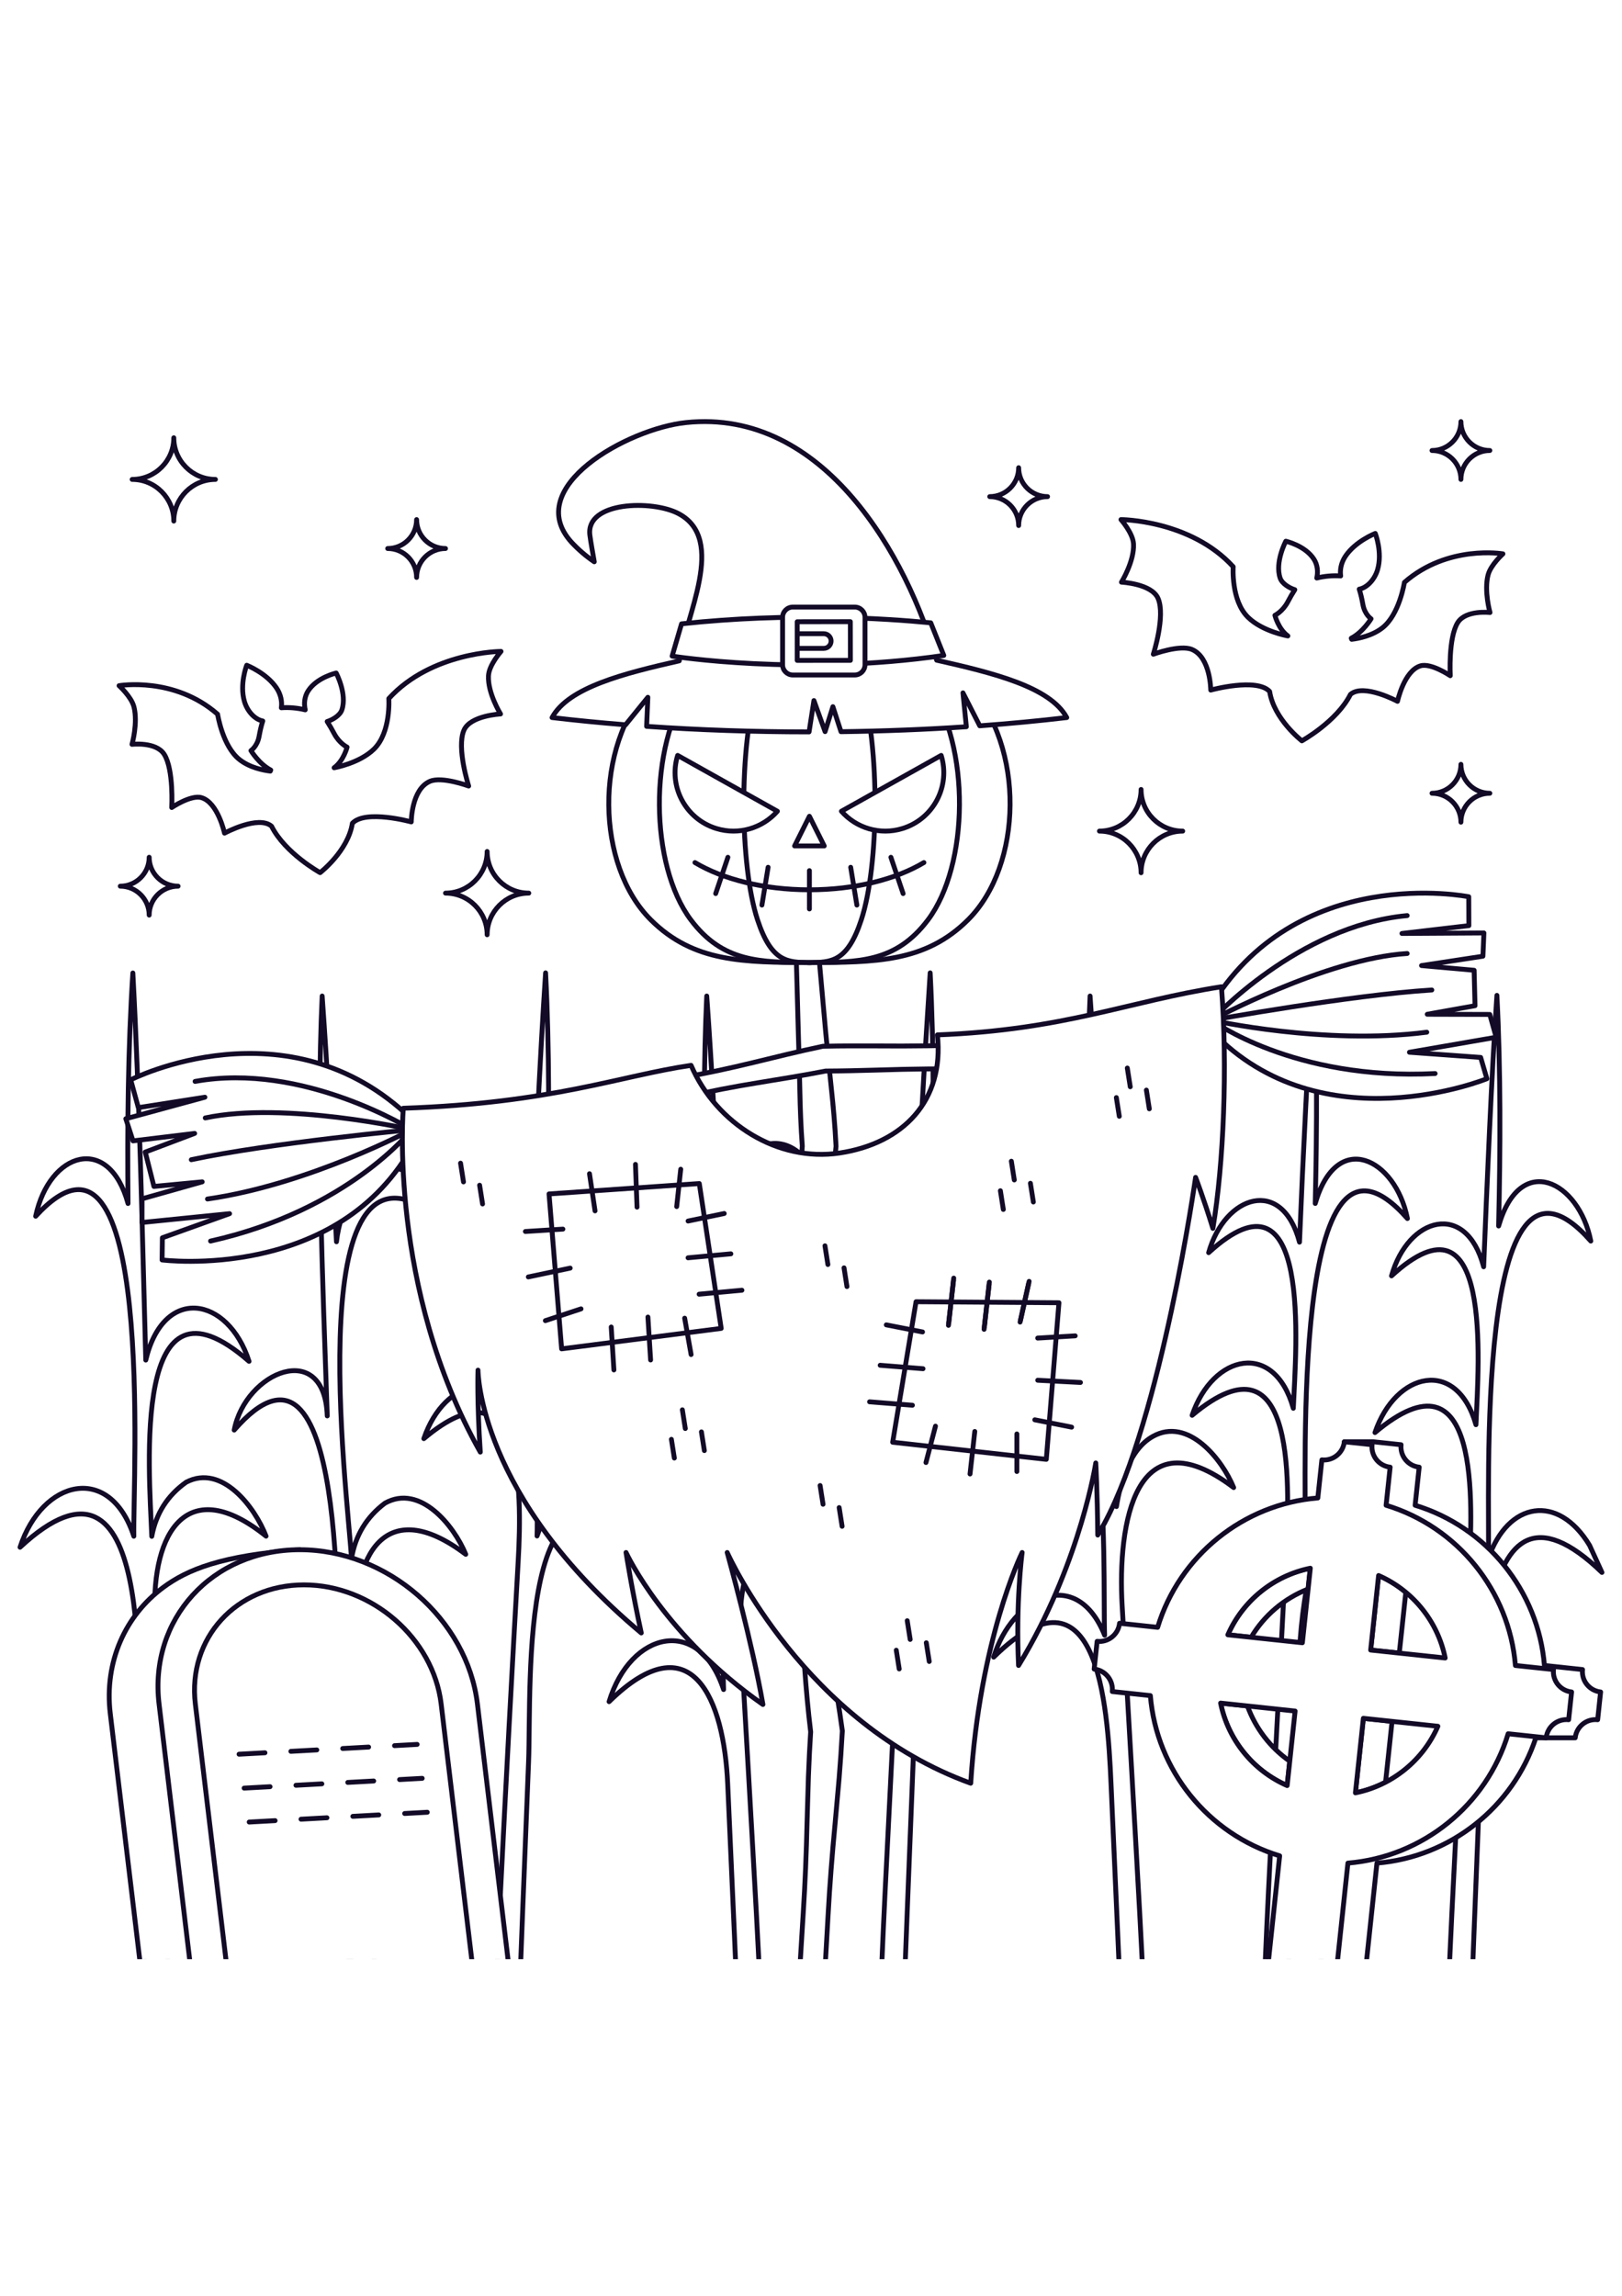 <?xml version="1.0" encoding="utf-8"?>
<!-- Generator: Adobe Illustrator 27.5.0, SVG Export Plug-In . SVG Version: 6.00 Build 0)  -->
<svg xmlns="http://www.w3.org/2000/svg" xmlns:xlink="http://www.w3.org/1999/xlink" viewBox="0 0 500 500" width="595" height="842" preserveAspectRatio="xMidYMid meet" data-scaled="true">
<g id="BACKGROUND">
	<rect style="fill:#FFFFFF;" width="500" height="500"/>
</g>
<g id="OBJECTS">
	<g>
		<defs>
			<rect id="SVGID_1_" x="4.011" y="190.078" width="491.977" height="309.922"/>
		</defs>
		<clipPath id="SVGID_00000182511250776653576660000003649729904298054591_">
			<use xlink:href="#SVGID_1_"  style="overflow:visible;"/>
		</clipPath>
		<g style="clip-path:url(#SVGID_00000182511250776653576660000003649729904298054591_);">
			
				<path style="fill:#FFFFFF;stroke:#120A26;stroke-width:1.5;stroke-linecap:round;stroke-linejoin:round;stroke-miterlimit:10;" d="
				M57.413,353.001c-5.785,4.089-9.327,9.656-10.625,16.703c-0.832-21.164-6.21-85.626,29.982-53.937
				c-6.478-20.105-26.37-23.462-31.832-0.391c-1.106-39.789-1.876-79.627-3.984-119.296c-1.521,23.559-1.713,47.309-1.488,71.045
				c-5.887-21.579-24.241-15.967-28.472,3.917c37.161-40.557,29.885,81.76,30.258,98.623c-7.368-22.647-28.28-17.462-35.07,3.397
				c41.555-38.553,36.145,42.368,36.739,66.054c0.709,26.976,1.725,65.331,2.323,92.264l7.339-0.331
				c-0.362-13.514-1.071-38.399-1.565-51.887c-1.027-28.389-2.16-56.775-3.276-85.16c-1.016-25.845,10.138-43.72,34.275-24.359
				C78.628,360.823,68.491,347.272,57.413,353.001z"/>
			
				<path style="fill:#FFFFFF;stroke:#120A26;stroke-width:1.5;stroke-linecap:round;stroke-linejoin:round;stroke-miterlimit:10;" d="
				M237.217,359.475c-5.699,4.274-9.137,9.965-10.313,17.071c-1.201-20.749-17.909-149.316,27.581-111.694
				c-9.515-27.609-30.204-16.345-32.751,6.382c-1.064-22.719-2.25-45.42-3.875-68.05c-1.855,40.382,0.179,81.188,1.546,121.55
				c-0.804-23.777-25.211-13.652-28.686,4.366c35.996-41.387,31.594,70.715,32.334,87.818c-7.533-22.98-28.708-17.969-35.294,3.73
				c25.615-25.096,35.429-0.56,36.563,25.425c1.208,26.943,2.933,65.249,4.03,92.152l7.33-0.589
				c-0.612-13.497-1.781-38.348-2.524-51.815c-1.552-28.343-3.21-56.68-4.85-85.018c-1.483-25.613,9.167-44.182,33.814-25.555
				C258.547,366.492,248.095,353.409,237.217,359.475z"/>
			
				<path style="fill:#FFFFFF;stroke:#120A26;stroke-width:1.5;stroke-linecap:round;stroke-linejoin:round;stroke-miterlimit:10;" d="
				M118.667,359.475c-5.699,4.274-9.137,9.965-10.313,17.071c-1.146-19.798-16.951-141.284,28.119-104.011
				c-9.515-27.609-30.204-16.345-32.751,6.382c-1.064-22.719-2.788-53.104-4.412-75.734c-1.855,40.382,0.2,89.042,1.568,129.404
				c-0.804-23.777-25.211-13.652-28.686,4.366c35.04-40.288,31.551,62.354,32.312,79.963c-7.532-22.98-28.708-17.969-35.294,3.73
				c25.615-25.096,35.429-0.56,36.563,25.425c1.208,26.943,2.933,65.249,4.029,92.152l7.33-0.589
				c-0.612-13.497-1.781-38.348-2.524-51.815c-1.552-28.343-3.21-56.68-4.85-85.018c-1.483-25.613,9.167-44.182,33.814-25.555
				C139.997,366.492,129.544,353.409,118.667,359.475z"/>
			
				<path style="fill:#FFFFFF;stroke:#120A26;stroke-width:1.5;stroke-linecap:round;stroke-linejoin:round;stroke-miterlimit:10;" d="
				M196.755,365.532c-9.723-16.076-25.195-13.529-31.205,4.061c0.64-17.973-4.854-139.137,31.581-97.833
				c-3.672-18.524-21.78-27.657-28.414-4.645c0.544-23.726,0.672-47.477-0.531-71.071c-1.683,25.236-3.378,61.175-4.409,86.509
				c-5.348-20.346-23.038-14.452-28.005,3.233c32.969-30.148,26.903,32.783,26.071,51.645c-5.833-20.922-24.787-16.755-31.19,2.161
				c30.392-25.533,30.334,15.681,29.087,37.716c-1.915,33.832-3.747,67.667-5.429,101.511c-0.675,13.473-1.719,38.336-2.263,51.838
				l7.333,0.519c0.961-26.913,2.493-65.235,3.565-92.188c0.913-23.662-3.421-104.727,37.623-65.103
				C199.297,371.101,198.026,368.316,196.755,365.532z"/>
			
				<path style="fill:#FFFFFF;stroke:#120A26;stroke-width:1.5;stroke-linecap:round;stroke-linejoin:round;stroke-miterlimit:10;" d="
				M490.005,372.47c-9.723-16.076-25.195-13.529-31.204,4.061c0.64-17.973-4.854-139.137,31.581-97.833
				c-3.672-18.524-21.78-27.656-28.414-4.645c0.544-23.726,0.672-47.477-0.531-71.071c-1.683,25.236-3.056,58.316-4.087,83.65
				c-5.377-20.455-23.305-15.35-28.4,2.797c31.234-28.561,26.846,26.386,26.024,45.868c-5.931-20.812-24.797-16.264-31.122,2.422
				c32.783-27.541,30.039,21.764,29.006,43.219c-1.684,34.945-3.559,69.879-5.296,104.821c-0.675,13.474-1.719,38.336-2.263,51.838
				l7.333,0.519c0.961-26.913,2.493-65.235,3.565-92.188c0.913-23.662-3.421-104.728,37.623-65.103
				C492.547,378.04,491.276,375.255,490.005,372.47z"/>
			
				<path style="fill:#FFFFFF;stroke:#120A26;stroke-width:1.5;stroke-linecap:round;stroke-linejoin:round;stroke-miterlimit:10;" d="
				M355.386,338.899c-7.186,4.007-10.01,14.15-11.232,21.626c-1.113-19.807-17.371-136.49,27.292-99.551
				c-7.136-20.706-27.249-21.797-31.967,1.359c-0.958-19.747-2.039-39.475-3.451-59.15c-1.704,37.111-0.126,74.578,1.203,111.73
				c-5.841-21.986-24.665-17.651-28.762,3.595c35.89-41.266,31.309,64.373,32.043,81.659c-8.69-21.639-28.567-11.807-34.202,6.758
				c31.992-31.344,35.086,14.038,36.182,39.146c1.208,26.943,2.933,65.249,4.03,92.152l7.33-0.589
				c-0.612-13.497-1.781-38.348-2.524-51.815c-1.728-31.56-3.582-63.113-5.409-94.668c-1.478-25.527,4.05-59.397,34.372-36.481
				C376.716,345.916,366.264,332.833,355.386,338.899z"/>
			
				<path style="fill:#FFFFFF;stroke:#120A26;stroke-width:1.5;stroke-linecap:round;stroke-linejoin:round;stroke-miterlimit:10;" d="
				M319.118,373.886c-6.126-19.797-26.917-28.005-35.018-4.294c0.64-17.973-4.854-139.137,31.581-97.833
				c-3.672-18.524-21.78-27.656-28.414-4.645c0.544-23.726,0.672-47.477-0.531-71.071c-1.683,25.236-3.64,59.759-4.671,85.093
				c-5.348-20.346-23.039-14.452-28.005,3.233c33.824-30.93,26.446,36.506,25.627,55.075c-5.833-20.922-24.787-16.755-31.19,2.161
				c32.288-27.125,29.979,21.705,28.996,43.097c-1.441,31.378-3.073,62.744-4.632,94.116c-0.675,13.473-1.719,38.336-2.263,51.838
				l7.333,0.519c0.961-26.913,2.493-65.235,3.565-92.188C282.409,415.327,278.075,334.262,319.118,373.886z"/>
			
				<path style="fill:#FFFFFF;stroke:#120A26;stroke-width:1.5;stroke-linecap:round;stroke-linejoin:round;stroke-miterlimit:10;" d="
				M437.288,373.886c-6.126-19.797-26.917-28.005-35.018-4.294c0.64-17.973-4.853-139.137,31.581-97.833
				c-3.672-18.524-21.78-27.656-28.414-4.645c0.544-23.726,0.672-47.477-0.531-71.071c-1.683,25.236-3.293,57.661-4.323,82.995
				c-5.348-20.346-23.039-14.452-28.005,3.233c31.954-29.22,26.938,28.901,26.097,47.97c-5.833-20.922-24.787-16.755-31.19,2.162
				c32.953-27.685,29.965,23.561,28.84,44.857c-1.788,33.852-3.61,67.702-5.293,101.559c-0.675,13.473-1.719,38.336-2.263,51.838
				l7.333,0.519c0.961-26.913,2.493-65.235,3.565-92.188C400.578,415.327,396.244,334.262,437.288,373.886z"/>
		</g>
	</g>
	<g>
		<g>
			<g>
				<g>
					<defs>
						
							<rect id="SVGID_00000145766858233106681830000002236856966122182028_" x="220.996" y="163.055" width="58.009" height="336.945"/>
					</defs>
					<clipPath id="SVGID_00000082351456728124694840000004982512830853869746_">
						<use xlink:href="#SVGID_00000145766858233106681830000002236856966122182028_"  style="overflow:visible;"/>
					</clipPath>
					
						<path style="clip-path:url(#SVGID_00000082351456728124694840000004982512830853869746_);fill:#FFFFFF;stroke:#120A26;stroke-width:1.5;stroke-linecap:round;stroke-linejoin:round;stroke-miterlimit:10;" d="
						M259.598,429.205c-0.911-6.764-2.048-13.5-3.293-20.221c-1.244-6.721-2.453-13.448-3.377-20.21
						c-0.995-6.754-1.589-13.559-1.989-20.389c-0.382-6.653-0.806-13.301-1.647-19.894c0.687-8.097,0.946-16.229,1.163-24.365
						c0.217-8.305,0.682-16.59,1.496-24.847c0.76-8.261,1.808-16.498,2.879-24.733c1.073-8.235,2.092-16.474,2.859-24.734
						l0.029-0.317l-0.022-0.437c-0.296-5.839-0.807-11.665-1.435-17.484c-0.62-5.819-1.197-11.641-1.751-17.464l-3.384-37.766
						l-6.069,0.384l1.041,37.914c0.183,5.847,0.344,11.695,0.462,17.545c0.107,5.745,0.331,11.483,0.757,17.208
						c-0.579,8.129-0.92,16.278-1.207,24.432c-0.293,8.299-0.61,16.596-1.215,24.87c-0.551,8.278-1.45,16.527-2.598,24.756
						c-1.143,8.229-2.248,16.461-2.893,24.731l-0.041,0.525l0.064,0.512c0.853,6.772,2.166,13.484,3.514,20.193
						c1.341,6.709,2.488,13.443,3.234,20.229c0.817,6.776,1.349,13.59,1.846,20.407c0.484,6.655,1.074,13.297,1.874,19.911
						l-0.38,6.622l-0.31,7.05l-0.419,14.113c-0.215,9.412-0.59,18.815-1.188,28.204l-0.87,14.086
						c-0.295,4.695-0.617,9.388-0.973,14.08c-0.666,9.385-1.386,18.768-2.258,28.141l9.188,0.545
						c0.242-9.411,0.636-18.812,1.084-28.211c0.201-4.701,0.436-9.399,0.697-14.096l0.801-14.09
						c0.516-9.394,1.255-18.775,2.154-28.147l1.252-14.063l0.525-7.038l0.431-7.043l0.028-0.466L259.598,429.205z"/>
				</g>
				
					<path style="fill:#FFFFFF;stroke:#120A26;stroke-width:1.5;stroke-linecap:round;stroke-linejoin:round;stroke-miterlimit:10;" d="
					M394.509,201.325c-6.312,1.977-12.682,3.663-19.07,5.256c-6.385,1.608-12.804,3.05-19.232,4.444
					c-6.427,1.397-12.906,2.536-19.422,3.492l-9.765,1.476l-4.868,0.811l-4.441,0.807c-2.553,0.021-5.106,0.053-7.658,0.122
					l-7.993,0.287c-5.328,0.221-10.657,0.441-15.987,0.508l-7.996,0.067l-7.997-0.027c-5.332-0.02-10.663-0.031-15.993,0.088
					l-0.392,0.009l-0.323,0.068c-7.109,1.488-14.162,3.254-21.227,4.962c-7.061,1.724-14.164,3.246-21.313,4.54
					c-7.151,1.283-14.366,2.249-21.592,3.162c-7.134,0.913-14.243,1.952-21.286,3.314c-5.064,0.541-10.086,1.442-15.092,2.477
					c-5.06,1.047-10.129,2.019-15.241,2.621l-7.675,0.846c-2.565,0.224-5.123,0.507-7.695,0.678
					c-5.136,0.401-10.284,0.698-15.465,0.707l1.178,10.026c5.043-1.193,10.119-2.097,15.208-2.897
					c2.541-0.43,5.095-0.747,7.642-1.124l7.662-0.956c5.112-0.599,10.268-0.829,15.433-0.983c5.165-0.155,10.313-0.444,15.418-1.107
					l0.27-0.035l0.158-0.034c7.105-1.506,14.143-3.35,21.154-5.319c7.009-1.981,14.029-3.908,21.113-5.519
					c7.087-1.6,14.219-2.972,21.393-4.142c7.042-1.164,14.095-2.276,21.095-3.647c5.221-0.017,10.44-0.152,15.659-0.3l7.994-0.223
					l7.995-0.129c5.331-0.063,10.663,0.026,15.995,0.117l7.998,0.091c2.666,0.007,5.331-0.026,7.996-0.07l0.419-0.007l0.33-0.072
					l4.821-1.046l4.807-1.117l9.584-2.38c6.384-1.614,12.805-3.046,19.277-4.22c6.471-1.176,12.952-2.305,19.466-3.268
					c6.511-0.978,13.041-1.862,19.628-2.456L394.509,201.325z"/>
				<g>
					
						<path style="fill:#FFFFFF;stroke:#120A26;stroke-width:1.5;stroke-linecap:round;stroke-linejoin:round;stroke-miterlimit:10;" d="
						M373.682,214.164c33.744,35.273,84.668,14.502,84.668,14.502l-1.919-6.557l-21.954-1.598l26.737-4.63l-1.975-7.025
						l-19.266-0.053l14.716-2.636l-0.273-10.922l-16.209-1.449l18.92-2.884l0.304-7.166l-25.264,0.153l20.629-2.415l-0.035-8.897
						c0,0-53.383-10.786-80.079,34.678L373.682,214.164z"/>
					
						<path style="fill:none;stroke:#120A26;stroke-width:1.5;stroke-linecap:round;stroke-linejoin:round;stroke-miterlimit:10;" d="
						M373.457,210.631c0,0,26.713-29.17,60.319-32.234"/>
					
						<path style="fill:none;stroke:#120A26;stroke-width:1.5;stroke-linecap:round;stroke-linejoin:round;stroke-miterlimit:10;" d="
						M373.457,210.631c0,0,35.426-19.021,60.319-20.553"/>
					
						<path style="fill:none;stroke:#120A26;stroke-width:1.5;stroke-linecap:round;stroke-linejoin:round;stroke-miterlimit:10;" d="
						M373.457,210.631c0,0,25.277,18.702,68.936,16.439"/>
					
						<path style="fill:none;stroke:#120A26;stroke-width:1.5;stroke-linecap:round;stroke-linejoin:round;stroke-miterlimit:10;" d="
						M373.457,210.631c0,0,34.851,7.787,66.366,3.702"/>
					
						<path style="fill:none;stroke:#120A26;stroke-width:1.5;stroke-linecap:round;stroke-linejoin:round;stroke-miterlimit:10;" d="
						M373.457,210.631c0,0,43.021-7.774,67.915-9.306"/>
				</g>
				<g>
					
						<path style="fill:#FFFFFF;stroke:#120A26;stroke-width:1.5;stroke-linecap:round;stroke-linejoin:round;stroke-miterlimit:10;" d="
						M127.627,248.499c-23.033,43.038-77.664,36.023-77.664,36.023l0.088-6.831l20.719-7.435l-26.998,2.72l0.016-7.297l18.544-5.225
						l-14.883,1.412l-2.67-10.595l15.225-5.748l-19,2.302l-2.217-6.821l24.377-6.637l-20.52,3.214l-2.355-8.579
						c0,0,48.508-24.67,86.432,11.956L127.627,248.499z"/>
					
						<path style="fill:none;stroke:#120A26;stroke-width:1.5;stroke-linecap:round;stroke-linejoin:round;stroke-miterlimit:10;" d="
						M126.895,244.353c0,0-33.564-20.926-66.759-14.853"/>
					
						<path style="fill:none;stroke:#120A26;stroke-width:1.5;stroke-linecap:round;stroke-linejoin:round;stroke-miterlimit:10;" d="
						M126.895,244.353c0,0-39.232-8.81-63.623-3.601"/>
					
						<path style="fill:none;stroke:#120A26;stroke-width:1.5;stroke-linecap:round;stroke-linejoin:round;stroke-miterlimit:10;" d="
						M126.895,244.353c0,0-19.326,24.803-61.99,34.346"/>
					
						<path style="fill:none;stroke:#120A26;stroke-width:1.5;stroke-linecap:round;stroke-linejoin:round;stroke-miterlimit:10;" d="
						M126.895,244.353c0,0-31.48,16.859-62.934,21.387"/>
					
						<path style="fill:none;stroke:#120A26;stroke-width:1.5;stroke-linecap:round;stroke-linejoin:round;stroke-miterlimit:10;" d="
						M126.895,244.353c0,0-43.529,4.064-67.919,9.273"/>
				</g>
			</g>
			<g>
				
					<path style="fill:#FFFFFF;stroke:#120A26;stroke-width:1.5;stroke-linecap:round;stroke-linejoin:round;stroke-miterlimit:10;" d="
					M373.887,274.799c-2.931-9.5-5.332-15.73-5.332-15.73s-10.427,73.61-28.095,106.62c-0.681,1.22-1.371,2.42-2.061,3.62
					c-0.132-13.58-0.615-22.23-0.615-22.23s-4.556,29.44-21.922,59.27c-0.047,0.08-0.095,0.17-0.151,0.26
					c-0.596,0.97-1.163,1.93-1.73,2.89c-0.889-19.23,1.012-34.08,1.106-34.82c-0.463,0.94-13.074,27.09-15.853,71.11
					c-51.095-18.47-74.417-69.67-75.069-71.11c0.293,1.07,7.695,27.76,11.013,46.84h-0.009c-0.01-0.01-0.019-0.01-0.028-0.02
					c-30.024-21.06-41.727-45.9-42.162-46.82c0.104,0.69,1.891,11.88,4.698,24.79h-0.01c-50.273-42.03-50.32-80.84-50.32-80.99
					c0,0-0.34,9.66,0.709,25.26c-28.435-50.5-23.737-105.97-23.737-105.97c45.962-1.56,66.901-10.03,88.71-13.22
					c7.827,18.12,26.857,29.84,45.735,27.02c19.701-2.95,32.378-16.17,30.194-36.41c39.411-1.53,58.686-10.344,87.566-14.834
					C378.443,224.915,377.205,254.939,373.887,274.799z"/>
				<g>
					<g>
						<g>
							<g>
								
									<line style="fill:none;stroke:#120A26;stroke-width:1.5;stroke-linecap:round;stroke-linejoin:round;stroke-miterlimit:10;" x1="261.085" y1="292.729" x2="260.179" y2="286.959"/>
							</g>
							<g>
								
									<line style="fill:none;stroke:#120A26;stroke-width:1.5;stroke-linecap:round;stroke-linejoin:round;stroke-miterlimit:10;" x1="255.209" y1="285.931" x2="254.303" y2="280.162"/>
							</g>
						</g>
					</g>
					<g>
						<g>
							<g>
								
									<line style="fill:none;stroke:#120A26;stroke-width:1.5;stroke-linecap:round;stroke-linejoin:round;stroke-miterlimit:10;" x1="259.587" y1="366.608" x2="258.681" y2="360.839"/>
							</g>
							<g>
								
									<line style="fill:none;stroke:#120A26;stroke-width:1.5;stroke-linecap:round;stroke-linejoin:round;stroke-miterlimit:10;" x1="253.711" y1="359.811" x2="252.805" y2="354.042"/>
							</g>
						</g>
					</g>
					<g>
						<g>
							<g>
								
									<line style="fill:none;stroke:#120A26;stroke-width:1.5;stroke-linecap:round;stroke-linejoin:round;stroke-miterlimit:10;" x1="148.752" y1="267.259" x2="147.845" y2="261.489"/>
							</g>
							<g>
								
									<line style="fill:none;stroke:#120A26;stroke-width:1.5;stroke-linecap:round;stroke-linejoin:round;stroke-miterlimit:10;" x1="142.876" y1="260.461" x2="141.97" y2="254.692"/>
							</g>
						</g>
					</g>
					<g>
						<g>
							<g>
								
									<line style="fill:none;stroke:#120A26;stroke-width:1.5;stroke-linecap:round;stroke-linejoin:round;stroke-miterlimit:10;" x1="354.29" y1="237.949" x2="353.384" y2="232.18"/>
							</g>
							<g>
								
									<line style="fill:none;stroke:#120A26;stroke-width:1.5;stroke-linecap:round;stroke-linejoin:round;stroke-miterlimit:10;" x1="348.414" y1="231.152" x2="347.508" y2="225.383"/>
							</g>
							<g>
								
									<line style="fill:none;stroke:#120A26;stroke-width:1.5;stroke-linecap:round;stroke-linejoin:round;stroke-miterlimit:10;" x1="345.035" y1="240.25" x2="344.129" y2="234.48"/>
							</g>
						</g>
					</g>
					<g>
						<g>
							<g>
								
									<line style="fill:none;stroke:#120A26;stroke-width:1.5;stroke-linecap:round;stroke-linejoin:round;stroke-miterlimit:10;" x1="318.542" y1="266.66" x2="317.636" y2="260.891"/>
							</g>
							<g>
								
									<line style="fill:none;stroke:#120A26;stroke-width:1.5;stroke-linecap:round;stroke-linejoin:round;stroke-miterlimit:10;" x1="312.666" y1="259.862" x2="311.76" y2="254.093"/>
							</g>
							<g>
								
									<line style="fill:none;stroke:#120A26;stroke-width:1.5;stroke-linecap:round;stroke-linejoin:round;stroke-miterlimit:10;" x1="309.287" y1="268.96" x2="308.381" y2="263.191"/>
							</g>
						</g>
					</g>
					<g>
						<g>
							<g>
								
									<line style="fill:none;stroke:#120A26;stroke-width:1.5;stroke-linecap:round;stroke-linejoin:round;stroke-miterlimit:10;" x1="217.127" y1="343.275" x2="216.22" y2="337.506"/>
							</g>
							<g>
								
									<line style="fill:none;stroke:#120A26;stroke-width:1.5;stroke-linecap:round;stroke-linejoin:round;stroke-miterlimit:10;" x1="211.251" y1="336.477" x2="210.344" y2="330.708"/>
							</g>
							<g>
								
									<line style="fill:none;stroke:#120A26;stroke-width:1.5;stroke-linecap:round;stroke-linejoin:round;stroke-miterlimit:10;" x1="207.871" y1="345.575" x2="206.965" y2="339.806"/>
							</g>
						</g>
					</g>
					<g>
						<g>
							<g>
								
									<line style="fill:none;stroke:#120A26;stroke-width:1.5;stroke-linecap:round;stroke-linejoin:round;stroke-miterlimit:10;" x1="286.447" y1="408.266" x2="285.541" y2="402.496"/>
							</g>
							<g>
								
									<line style="fill:none;stroke:#120A26;stroke-width:1.5;stroke-linecap:round;stroke-linejoin:round;stroke-miterlimit:10;" x1="280.571" y1="401.468" x2="279.665" y2="395.699"/>
							</g>
							<g>
								
									<line style="fill:none;stroke:#120A26;stroke-width:1.5;stroke-linecap:round;stroke-linejoin:round;stroke-miterlimit:10;" x1="277.192" y1="410.566" x2="276.285" y2="404.796"/>
							</g>
						</g>
					</g>
				</g>
				<g>
					<g>
						
							<polygon style="fill:none;stroke:#120A26;stroke-width:1.5;stroke-linecap:round;stroke-linejoin:round;stroke-miterlimit:10;" points="
							322.533,345.97 275.179,340.701 282.378,297.397 326.433,297.711 						"/>
						<g>
							
								<line style="fill:none;stroke:#120A26;stroke-width:1.5;stroke-linecap:round;stroke-linejoin:round;stroke-miterlimit:10;" x1="288.369" y1="335.748" x2="285.439" y2="346.95"/>
							
								<line style="fill:none;stroke:#120A26;stroke-width:1.5;stroke-linecap:round;stroke-linejoin:round;stroke-miterlimit:10;" x1="313.462" y1="338.142" x2="313.462" y2="349.72"/>
							
								<line style="fill:none;stroke:#120A26;stroke-width:1.5;stroke-linecap:round;stroke-linejoin:round;stroke-miterlimit:10;" x1="300.487" y1="337.379" x2="299.022" y2="350.483"/>
						</g>
						<g>
							
								<line style="fill:none;stroke:#120A26;stroke-width:1.5;stroke-linecap:round;stroke-linejoin:round;stroke-miterlimit:10;" x1="318.986" y1="333.79" x2="330.342" y2="336.048"/>
							
								<line style="fill:none;stroke:#120A26;stroke-width:1.5;stroke-linecap:round;stroke-linejoin:round;stroke-miterlimit:10;" x1="319.883" y1="308.599" x2="331.442" y2="307.911"/>
							
								<line style="fill:none;stroke:#120A26;stroke-width:1.5;stroke-linecap:round;stroke-linejoin:round;stroke-miterlimit:10;" x1="319.893" y1="321.596" x2="333.061" y2="322.279"/>
						</g>
						
							<line style="fill:none;stroke:#120A26;stroke-width:1.5;stroke-linecap:round;stroke-linejoin:round;stroke-miterlimit:10;" x1="304.898" y1="292.072" x2="303.434" y2="305.176"/>
						<g>
							<g>
								
									<line style="fill:none;stroke:#120A26;stroke-width:1.5;stroke-linecap:round;stroke-linejoin:round;stroke-miterlimit:10;" x1="317.239" y1="291.117" x2="314.451" y2="303.677"/>
								
									<line style="fill:none;stroke:#120A26;stroke-width:1.5;stroke-linecap:round;stroke-linejoin:round;stroke-miterlimit:10;" x1="304.98" y1="291.344" x2="303.352" y2="305.904"/>
								
									<line style="fill:none;stroke:#120A26;stroke-width:1.5;stroke-linecap:round;stroke-linejoin:round;stroke-miterlimit:10;" x1="294" y1="290.117" x2="292.372" y2="304.677"/>
							</g>
							
								<line style="fill:none;stroke:#120A26;stroke-width:1.5;stroke-linecap:round;stroke-linejoin:round;stroke-miterlimit:10;" x1="317.1" y1="291.745" x2="314.59" y2="303.049"/>
							
								<line style="fill:none;stroke:#120A26;stroke-width:1.5;stroke-linecap:round;stroke-linejoin:round;stroke-miterlimit:10;" x1="293.919" y1="290.845" x2="292.454" y2="303.949"/>
						</g>
						<g>
							
								<line style="fill:none;stroke:#120A26;stroke-width:1.5;stroke-linecap:round;stroke-linejoin:round;stroke-miterlimit:10;" x1="273.215" y1="304.529" x2="284.382" y2="306.712"/>
							
								<line style="fill:none;stroke:#120A26;stroke-width:1.5;stroke-linecap:round;stroke-linejoin:round;stroke-miterlimit:10;" x1="271.323" y1="316.983" x2="284.532" y2="318.039"/>
							
								<line style="fill:none;stroke:#120A26;stroke-width:1.5;stroke-linecap:round;stroke-linejoin:round;stroke-miterlimit:10;" x1="268.054" y1="328.241" x2="281.264" y2="329.297"/>
						</g>
					</g>
					<g>
						
							<polygon style="fill:none;stroke:#120A26;stroke-width:1.5;stroke-linecap:round;stroke-linejoin:round;stroke-miterlimit:10;" points="
							222.318,305.614 173.127,311.915 169.246,264.174 215.564,260.975 						"/>
						<g>
							
								<line style="fill:none;stroke:#120A26;stroke-width:1.5;stroke-linecap:round;stroke-linejoin:round;stroke-miterlimit:10;" x1="208.596" y1="268.071" x2="209.844" y2="256.559"/>
							
								<line style="fill:none;stroke:#120A26;stroke-width:1.5;stroke-linecap:round;stroke-linejoin:round;stroke-miterlimit:10;" x1="183.424" y1="269.399" x2="181.719" y2="257.946"/>
							
								<line style="fill:none;stroke:#120A26;stroke-width:1.5;stroke-linecap:round;stroke-linejoin:round;stroke-miterlimit:10;" x1="196.37" y1="268.243" x2="195.889" y2="255.066"/>
						</g>
						<g>
							
								<line style="fill:none;stroke:#120A26;stroke-width:1.5;stroke-linecap:round;stroke-linejoin:round;stroke-miterlimit:10;" x1="173.517" y1="275.019" x2="161.961" y2="275.749"/>
							
								<line style="fill:none;stroke:#120A26;stroke-width:1.5;stroke-linecap:round;stroke-linejoin:round;stroke-miterlimit:10;" x1="179.11" y1="299.597" x2="168.115" y2="303.227"/>
							
								<line style="fill:none;stroke:#120A26;stroke-width:1.5;stroke-linecap:round;stroke-linejoin:round;stroke-miterlimit:10;" x1="175.768" y1="287.038" x2="162.865" y2="289.755"/>
						</g>
						<g>
							
								<line style="fill:none;stroke:#120A26;stroke-width:1.5;stroke-linecap:round;stroke-linejoin:round;stroke-miterlimit:10;" x1="223.251" y1="270.206" x2="212.111" y2="272.529"/>
							
								<line style="fill:none;stroke:#120A26;stroke-width:1.5;stroke-linecap:round;stroke-linejoin:round;stroke-miterlimit:10;" x1="225.298" y1="282.636" x2="212.103" y2="283.856"/>
							
								<line style="fill:none;stroke:#120A26;stroke-width:1.5;stroke-linecap:round;stroke-linejoin:round;stroke-miterlimit:10;" x1="228.707" y1="293.852" x2="215.511" y2="295.073"/>
						</g>
						<g>
							
								<line style="fill:none;stroke:#120A26;stroke-width:1.5;stroke-linecap:round;stroke-linejoin:round;stroke-miterlimit:10;" x1="213.04" y1="313.672" x2="211.052" y2="302.468"/>
							
								<line style="fill:none;stroke:#120A26;stroke-width:1.5;stroke-linecap:round;stroke-linejoin:round;stroke-miterlimit:10;" x1="200.555" y1="315.347" x2="199.729" y2="302.12"/>
							
								<line style="fill:none;stroke:#120A26;stroke-width:1.5;stroke-linecap:round;stroke-linejoin:round;stroke-miterlimit:10;" x1="189.241" y1="318.418" x2="188.416" y2="305.192"/>
						</g>
					</g>
				</g>
			</g>
		</g>
		<g>
			<g>
				<g>
					
						<path style="fill:#FFFFFF;stroke:#120A26;stroke-width:1.5;stroke-linecap:round;stroke-linejoin:round;stroke-miterlimit:10;" d="
						M298.43,107.392c-9.899-10.597-29.413-15.07-48.918-14.862c-19.505-0.208-39.02,4.265-48.918,14.862
						c-17.674,18.929-16.818,55.506,0,72.283c13.253,13.22,28.715,13.079,48.918,13.22c20.203-0.142,35.665,0,48.918-13.22
						C315.247,162.898,316.104,126.321,298.43,107.392z"/>
					
						<path style="fill:none;stroke:#120A26;stroke-width:1.5;stroke-linecap:round;stroke-linejoin:round;stroke-miterlimit:10;" d="
						M286.089,107.392c-7.402-10.597-21.993-15.07-36.578-14.862c-14.585-0.208-29.176,4.265-36.578,14.862
						c-13.216,18.929-12.575,55.506,0,72.283c9.91,13.22,21.471,13.079,36.578,13.22c15.107-0.142,26.668,0,36.578-13.22
						C298.664,162.898,299.305,126.321,286.089,107.392z"/>
					
						<path style="fill:none;stroke:#120A26;stroke-width:1.5;stroke-linecap:round;stroke-linejoin:round;stroke-miterlimit:10;" d="
						M265.51,107.392c-3.238-10.597-9.62-15.07-15.999-14.862c-6.379-0.208-12.762,4.265-15.999,14.862
						c-5.781,18.929-5.501,55.506,0,72.283c4.335,13.22,9.392,13.079,15.999,13.22c6.608-0.142,11.665,0,15.999-13.22
						C271.011,162.898,271.291,126.321,265.51,107.392z"/>
				</g>
				<g>
					<g>
						
							<path style="fill:#FFFFFF;stroke:#120A26;stroke-width:1.5;stroke-linecap:round;stroke-linejoin:round;stroke-miterlimit:10;" d="
							M259.38,146.235c4.54,5.158,11.839,7.473,18.837,5.318c9.506-2.926,14.842-13.012,11.913-22.526L259.38,146.235z"/>
						
							<path style="fill:#FFFFFF;stroke:#120A26;stroke-width:1.5;stroke-linecap:round;stroke-linejoin:round;stroke-miterlimit:10;" d="
							M239.642,146.235c-4.54,5.158-11.839,7.473-18.837,5.318c-9.506-2.926-14.843-13.012-11.913-22.526L239.642,146.235z"/>
					</g>
				</g>
				
					<polygon style="fill:none;stroke:#120A26;stroke-width:1.5;stroke-linecap:round;stroke-linejoin:round;stroke-miterlimit:10;" points="
					254.081,156.927 244.941,156.927 249.511,147.787 				"/>
				<g>
					
						<path style="fill:none;stroke:#120A26;stroke-width:1.5;stroke-linecap:round;stroke-linejoin:round;stroke-miterlimit:10;" d="
						M284.797,162.052c-8.576,5.135-21.209,8.391-35.291,8.391c-14.071,0-26.704-3.256-35.28-8.391"/>
					
						<line style="fill:none;stroke:#120A26;stroke-width:1.5;stroke-linecap:round;stroke-linejoin:round;stroke-miterlimit:10;" x1="249.511" y1="176.344" x2="249.511" y2="164.542"/>
					
						<line style="fill:none;stroke:#120A26;stroke-width:1.5;stroke-linecap:round;stroke-linejoin:round;stroke-miterlimit:10;" x1="234.87" y1="175.152" x2="236.779" y2="163.506"/>
					
						<line style="fill:none;stroke:#120A26;stroke-width:1.5;stroke-linecap:round;stroke-linejoin:round;stroke-miterlimit:10;" x1="220.615" y1="171.608" x2="224.382" y2="160.424"/>
					
						<line style="fill:none;stroke:#120A26;stroke-width:1.5;stroke-linecap:round;stroke-linejoin:round;stroke-miterlimit:10;" x1="264.142" y1="175.152" x2="262.233" y2="163.506"/>
					
						<line style="fill:none;stroke:#120A26;stroke-width:1.5;stroke-linecap:round;stroke-linejoin:round;stroke-miterlimit:10;" x1="278.397" y1="171.608" x2="274.63" y2="160.424"/>
				</g>
			</g>
			<g>
				
					<path style="fill:#FFFFFF;stroke:#120A26;stroke-width:1.5;stroke-linecap:round;stroke-linejoin:round;stroke-miterlimit:10;" d="
					M170.182,117.365c7.304,0.861,14.872,1.605,22.66,2.226l6.865-8.476l-0.381,8.959c15.933,1.11,32.727,1.706,50.08,1.708
					l1.495-9.657l3.437,9.571l2.412-7.684l2.5,7.705c13.299-0.171,26.224-0.691,38.64-1.522l-1.045-10.441l5.173,10.152
					c9.259-0.678,18.224-1.528,26.822-2.542c-5.128-9.471-22.772-13.761-40.106-17.682c-8.925-31.372-34.426-77.74-77.316-73.23
					c-17.858,1.878-50.612,19.964-35.237,36.89c2.111,2.265,4.417,4.25,7.01,6.013c-0.476-2.845-1.012-5.591-1.355-8.215
					c-1.324-10.379,19.191-10.91,27.306-6.643c15.072,7.924,2.044,31.767,0.249,45.389
					C192.35,103.752,175.222,108.057,170.182,117.365z"/>
				
					<path style="fill:#FFFFFF;stroke:#120A26;stroke-width:1.5;stroke-linecap:round;stroke-linejoin:round;stroke-miterlimit:10;" d="
					M286.916,88.167c-13.944-1.359-43.546-3.293-76.822,0.311l-2.904,9.945c0,0,39.158,6.256,83.746-0.203L286.916,88.167z"/>
				<g>
					
						<path style="fill:#FFFFFF;stroke:#120A26;stroke-width:1.5;stroke-linecap:round;stroke-linejoin:round;stroke-miterlimit:10;" d="
						M253.939,91.522h-9.502c-1.245,0-2.258,1.013-2.258,2.257c0,1.245,1.013,2.258,2.258,2.258h9.502
						c1.244,0,2.257-1.013,2.257-2.258C256.196,92.535,255.184,91.522,253.939,91.522z"/>
					
						<path style="fill:#FFFFFF;stroke:#120A26;stroke-width:1.5;stroke-linecap:round;stroke-linejoin:round;stroke-miterlimit:10;" d="
						M263.481,83.315h-19.083c-1.743,0-3.162,1.418-3.162,3.161v14.607c0,1.743,1.418,3.161,3.162,3.161h19.083
						c1.743,0,3.162-1.418,3.162-3.161V86.476C266.643,84.733,265.224,83.315,263.481,83.315z M262.147,99.729l-16.395,0.019V87.83
						l16.375-0.019L262.147,99.729z"/>
				</g>
			</g>
		</g>
	</g>
	<g>
		
			<path style="fill:#FFFFFF;stroke:#120A26;stroke-width:1.5;stroke-linecap:round;stroke-linejoin:round;stroke-miterlimit:10;" d="
			M463.295,66.911c0,0-16.991-2.918-30.374,8.793c0,0-1.512,9.888-6.777,14.006c-3.175,2.483-7.332,3.28-9.471,3.535
			c-0.045-0.109-0.083-0.225-0.13-0.332c3.658-1.915,6.101-5.99,6.101-5.99s-1.97-1.305-2.518-4.414
			c-0.274-1.545-0.646-3.242-1.128-4.716c2.396-0.45,4.751-2.927,5.657-6.02c1.56-5.326-0.708-11.157-0.708-11.157
			s-6.103,2.373-9.221,7.054c-1.316,1.976-1.716,4.184-1.453,6.051c-1.137-0.09-2.398-0.078-3.667,0.033
			c-1.269,0.11-2.539,0.318-3.694,0.608c0.438-1.928,0.239-4.084-0.905-5.846c-2.71-4.174-8.642-5.5-8.642-5.5
			s-3.425,6.439-1.746,11.371c0.603,1.771,2.99,3.106,4.52,3.572c-0.772,1.204-1.509,2.503-2.148,3.716
			c-1.595,3.032-3.984,4.18-3.984,4.18s1.032,4.201,3.996,6.355c0,0,0,0.001-0.001,0.001c-0.014-0.003-7.755-1.339-12.261-5.724
			c-5.324-5.18-4.597-15.604-4.597-15.604c-13.21-14.445-34.594-14.529-34.594-14.529s3.701,4.168,3.872,7.508
			c0.273,5.344-3.722,11.776-3.722,11.776s9.286,0.448,11.272,4.98c2.36,5.39-1.447,17.224-1.447,17.224s8.216-3.035,11.921-1.458
			c5.761,2.451,5.777,12.512,5.777,12.512s14.112-3.893,18.153,0.425l0,0c1.314,8.562,9.941,15.218,9.941,15.218
			s10.778-5.956,14.979-14.319v0c4.074-3.488,14.495,2.146,14.495,2.146s2.03-9.444,7.095-10.938c3.258-0.96,9.171,3.04,9.171,3.04
			s-0.649-11.645,2.305-16.375c2.485-3.976,9.946-3.096,9.946-3.096s-1.882-6.599-0.594-11.578
			C459.521,70.306,463.295,66.911,463.295,66.911z"/>
		
			<path style="fill:#FFFFFF;stroke:#120A26;stroke-width:1.5;stroke-linecap:round;stroke-linejoin:round;stroke-miterlimit:10;" d="
			M36.705,107.536c0,0,16.991-2.918,30.374,8.793c0,0,1.512,9.888,6.777,14.006c3.175,2.483,7.332,3.28,9.471,3.535
			c0.046-0.109,0.083-0.225,0.13-0.332c-3.658-1.915-6.102-5.99-6.102-5.99s1.97-1.305,2.518-4.414
			c0.274-1.545,0.646-3.242,1.129-4.716c-2.396-0.45-4.751-2.927-5.657-6.02c-1.56-5.326,0.707-11.157,0.707-11.157
			s6.103,2.373,9.221,7.054c1.316,1.976,1.716,4.184,1.453,6.051c1.137-0.09,2.399-0.078,3.667,0.032
			c1.269,0.11,2.539,0.318,3.694,0.608c-0.438-1.928-0.239-4.084,0.905-5.846c2.71-4.174,8.642-5.5,8.642-5.5
			s3.425,6.439,1.746,11.371c-0.603,1.771-2.99,3.106-4.52,3.571c0.772,1.204,1.509,2.503,2.148,3.716
			c1.595,3.032,3.984,4.18,3.984,4.18s-1.032,4.201-3.996,6.355c0,0,0,0,0.001,0.001c0.014-0.003,7.755-1.339,12.261-5.724
			c5.324-5.18,4.597-15.604,4.597-15.604c13.21-14.444,34.594-14.529,34.594-14.529s-3.701,4.168-3.872,7.508
			c-0.273,5.344,3.722,11.776,3.722,11.776s-9.286,0.448-11.272,4.98c-2.36,5.39,1.447,17.224,1.447,17.224
			s-8.216-3.034-11.921-1.458c-5.761,2.452-5.777,12.512-5.777,12.512s-14.112-3.893-18.153,0.425l0,0
			c-1.314,8.562-9.941,15.218-9.941,15.218s-10.778-5.956-14.979-14.319v0c-4.074-3.488-14.495,2.146-14.495,2.146
			s-2.03-9.444-7.095-10.938c-3.258-0.96-9.171,3.04-9.171,3.04s0.649-11.645-2.305-16.375c-2.485-3.976-9.946-3.096-9.946-3.096
			s1.882-6.599,0.594-11.578C40.479,110.931,36.705,107.536,36.705,107.536z"/>
	</g>
	<g>
		<defs>
			
				<rect id="SVGID_00000164490251784653478890000006050086045163574952_" x="334.116" y="326.034" width="161.872" height="173.966"/>
		</defs>
		<clipPath id="SVGID_00000039106351485122273350000016282990989010688158_">
			<use xlink:href="#SVGID_00000164490251784653478890000006050086045163574952_"  style="overflow:visible;"/>
		</clipPath>
		<g style="clip-path:url(#SVGID_00000039106351485122273350000016282990989010688158_);">
			
				<path style="fill:#FFFFFF;stroke:#120A26;stroke-width:1.5;stroke-linecap:round;stroke-linejoin:round;stroke-miterlimit:10;" d="
				M487.828,410.755l-11.74-1.25c-1.89-23-17.79-42.69-39.86-49.38l1.25-11.74c-3.45-0.37-5.95-3.47-5.58-6.92l-8.55-0.91h-8.95
				l1.46,22.07c26.57,2.5,47.36,24.87,47.36,52.1c0,28.91-23.43,52.34-52.34,52.34h-0.32l-4.08,40.41h14.03l3.95-37.07
				c22.56-1.85,41.92-17.18,48.98-38.6l12.14-0.01c0.37-3.45,3.47-5.95,6.92-5.58l0.91-8.55
				C489.958,417.295,487.458,414.205,487.828,410.755z"/>
			
				<path style="fill:#FFFFFF;stroke:#120A26;stroke-width:1.5;stroke-linecap:round;stroke-linejoin:round;stroke-miterlimit:10;" d="
				M420.268,425.785l-2.45,22.97c3.27-0.66,6.4-1.78,9.3-3.29l2-18.74L420.268,425.785z M424.967,381.775l-2.45,22.97l8.83,0.94
				l2.01-18.73C430.848,384.865,428.027,383.105,424.967,381.775z M378.497,400.045l7.18,0.77c4.02-6.77,10.23-12.01,17.55-14.87
				l0.69-6.42C392.647,381.805,383.098,389.505,378.497,400.045z M384.538,421.975l-8.28-0.88c2.27,11.27,9.98,20.82,20.52,25.42
				l0.8-7.52C391.598,434.825,387.018,428.855,384.538,421.975z"/>
			
				<path style="fill:#FFFFFF;stroke:#120A26;stroke-width:1.5;stroke-linecap:round;stroke-linejoin:round;stroke-miterlimit:10;" d="
				M342.871,417.535l11.74,1.25c1.89,22.99,17.78,42.68,39.86,49.38l-4.19,39.31h21.28l3.95-37.07c23-1.89,42.69-17.78,49.39-39.86
				l11.73,1.25c0.37-3.45,3.47-5.95,6.92-5.58l0.91-8.55c-3.45-0.37-5.95-3.46-5.58-6.91l-11.74-1.25
				c-1.89-23-17.79-42.69-39.86-49.38l1.25-11.74c-3.45-0.37-5.95-3.47-5.58-6.92l-8.55-0.91c-0.37,3.45-3.47,5.95-6.92,5.58
				l-1.25,11.74c-22.99,1.89-42.68,17.79-49.38,39.87l-11.74-1.26c-0.36,3.45-3.46,5.95-6.91,5.58l-0.91,8.55
				C340.741,410.985,343.241,414.085,342.871,417.535z M445.491,407.195l-22.97-2.45l2.45-22.97
				C435.511,386.375,443.221,395.915,445.491,407.195z M417.821,448.755l2.45-22.97l22.97,2.45
				C438.651,438.775,429.101,446.485,417.821,448.755z M401.471,402.495l-22.97-2.45c4.6-10.54,14.15-18.24,25.42-20.52
				L401.471,402.495z M376.261,421.095l22.97,2.45l-2.45,22.97C386.241,441.915,378.531,432.365,376.261,421.095z"/>
		</g>
	</g>
	<g>
		<defs>
			
				<rect id="SVGID_00000147927825226286735630000006386259774400786828_" x="26.159" y="367.651" width="137.111" height="132.349"/>
		</defs>
		<clipPath id="SVGID_00000060713905095245553360000017719686322684558516_">
			<use xlink:href="#SVGID_00000147927825226286735630000006386259774400786828_"  style="overflow:visible;"/>
		</clipPath>
		<g style="clip-path:url(#SVGID_00000060713905095245553360000017719686322684558516_);">
			
				<path style="fill:#FFFFFF;stroke:#120A26;stroke-width:1.5;stroke-linecap:round;stroke-linejoin:round;stroke-miterlimit:10;" d="
				M33.994,424.355l9.96,83.12h64.46l-16.01-133.65c-24.21,1.74-34.74,6.19-42.06,11.6
				C38.694,394.035,32.074,408.295,33.994,424.355z"/>
			
				<path style="fill:#FFFFFF;stroke:#120A26;stroke-width:1.5;stroke-linecap:round;stroke-linejoin:round;stroke-miterlimit:10;" d="
				M92.406,373.824L92.406,373.824c26.989,0,51.633,21.39,54.765,47.533l10.318,86.121H59.349l-10.318-86.121
				C45.899,395.214,65.418,373.824,92.406,373.824z"/>
			<g>
				
					<line style="fill:none;stroke:#120A26;stroke-width:1.5;stroke-linecap:round;stroke-linejoin:round;stroke-miterlimit:10;stroke-dasharray:8;" x1="73.691" y1="436.842" x2="128.584" y2="433.825"/>
				
					<line style="fill:none;stroke:#120A26;stroke-width:1.5;stroke-linecap:round;stroke-linejoin:round;stroke-miterlimit:10;stroke-dasharray:8;" x1="75.255" y1="447.297" x2="130.148" y2="444.281"/>
				
					<line style="fill:none;stroke:#120A26;stroke-width:1.5;stroke-linecap:round;stroke-linejoin:round;stroke-miterlimit:10;stroke-dasharray:8;" x1="76.818" y1="457.753" x2="131.712" y2="454.736"/>
			</g>
			<path style="fill:none;stroke:#120A26;stroke-width:1.5;stroke-linecap:round;stroke-linejoin:round;stroke-miterlimit:10;" d="
				M146.307,507.478l-10.318-86.121c-2.425-20.237-21.393-36.7-42.284-36.7c-20.891,0-35.915,16.463-33.49,36.7l10.318,86.121"/>
		</g>
	</g>
	<g>
		<path style="fill:none;stroke:#120A26;stroke-width:1.5;stroke-linecap:round;stroke-linejoin:round;stroke-miterlimit:10;" d="
			M450.346,149.605L450.346,149.605c0-4.922-3.99-8.912-8.913-8.912l0,0c4.922,0,8.913-3.99,8.913-8.912l0,0
			c0,4.922,3.99,8.912,8.912,8.912l0,0C454.337,140.692,450.346,144.682,450.346,149.605z"/>
		<path style="fill:none;stroke:#120A26;stroke-width:1.5;stroke-linecap:round;stroke-linejoin:round;stroke-miterlimit:10;" d="
			M450.346,43.972L450.346,43.972c0-4.922-3.99-8.912-8.913-8.912l0,0c4.922,0,8.913-3.99,8.913-8.913l0,0
			c0,4.922,3.99,8.913,8.912,8.913l0,0C454.337,35.059,450.346,39.049,450.346,43.972z"/>
		<path style="fill:none;stroke:#120A26;stroke-width:1.5;stroke-linecap:round;stroke-linejoin:round;stroke-miterlimit:10;" d="
			M314.012,58.185L314.012,58.185c0-4.922-3.99-8.912-8.913-8.912l0,0c4.922,0,8.912-3.99,8.912-8.912h0
			c0,4.922,3.99,8.912,8.912,8.912l0,0C318.003,49.272,314.012,53.263,314.012,58.185z"/>
		<path style="fill:none;stroke:#120A26;stroke-width:1.5;stroke-linecap:round;stroke-linejoin:round;stroke-miterlimit:10;" d="
			M45.986,178.242L45.986,178.242c0-4.922-3.99-8.912-8.912-8.912l0,0c4.922,0,8.912-3.99,8.912-8.913l0,0
			c0,4.922,3.99,8.913,8.912,8.913l0,0C49.976,169.329,45.986,173.319,45.986,178.242z"/>
		<path style="fill:none;stroke:#120A26;stroke-width:1.5;stroke-linecap:round;stroke-linejoin:round;stroke-miterlimit:10;" d="
			M351.748,165.191L351.748,165.191c0-7.088-5.746-12.834-12.834-12.834l0,0c7.088,0,12.834-5.746,12.834-12.834l0,0
			c0,7.088,5.746,12.834,12.834,12.834l0,0C357.494,152.357,351.748,158.103,351.748,165.191z"/>
		<path style="fill:none;stroke:#120A26;stroke-width:1.5;stroke-linecap:round;stroke-linejoin:round;stroke-miterlimit:10;" d="
			M53.575,56.806L53.575,56.806c0-7.088-5.746-12.834-12.834-12.834l0,0c7.088,0,12.834-5.746,12.834-12.834l0,0
			c0,7.088,5.746,12.834,12.834,12.834l0,0C59.321,43.972,53.575,49.718,53.575,56.806z"/>
		<path style="fill:none;stroke:#120A26;stroke-width:1.5;stroke-linecap:round;stroke-linejoin:round;stroke-miterlimit:10;" d="
			M150.168,184.304L150.168,184.304c0-7.088-5.746-12.834-12.834-12.834l0,0c7.088,0,12.834-5.746,12.834-12.834l0,0
			c0,7.088,5.746,12.834,12.834,12.834l0,0C155.914,171.47,150.168,177.216,150.168,184.304z"/>
		<path style="fill:none;stroke:#120A26;stroke-width:1.5;stroke-linecap:round;stroke-linejoin:round;stroke-miterlimit:10;" d="
			M128.421,74.177L128.421,74.177c0-4.922-3.99-8.912-8.912-8.912l0,0c4.922,0,8.912-3.99,8.912-8.912l0,0
			c0,4.922,3.99,8.912,8.913,8.912l0,0C132.411,65.265,128.421,69.255,128.421,74.177z"/>
	</g>
</g>
</svg>
